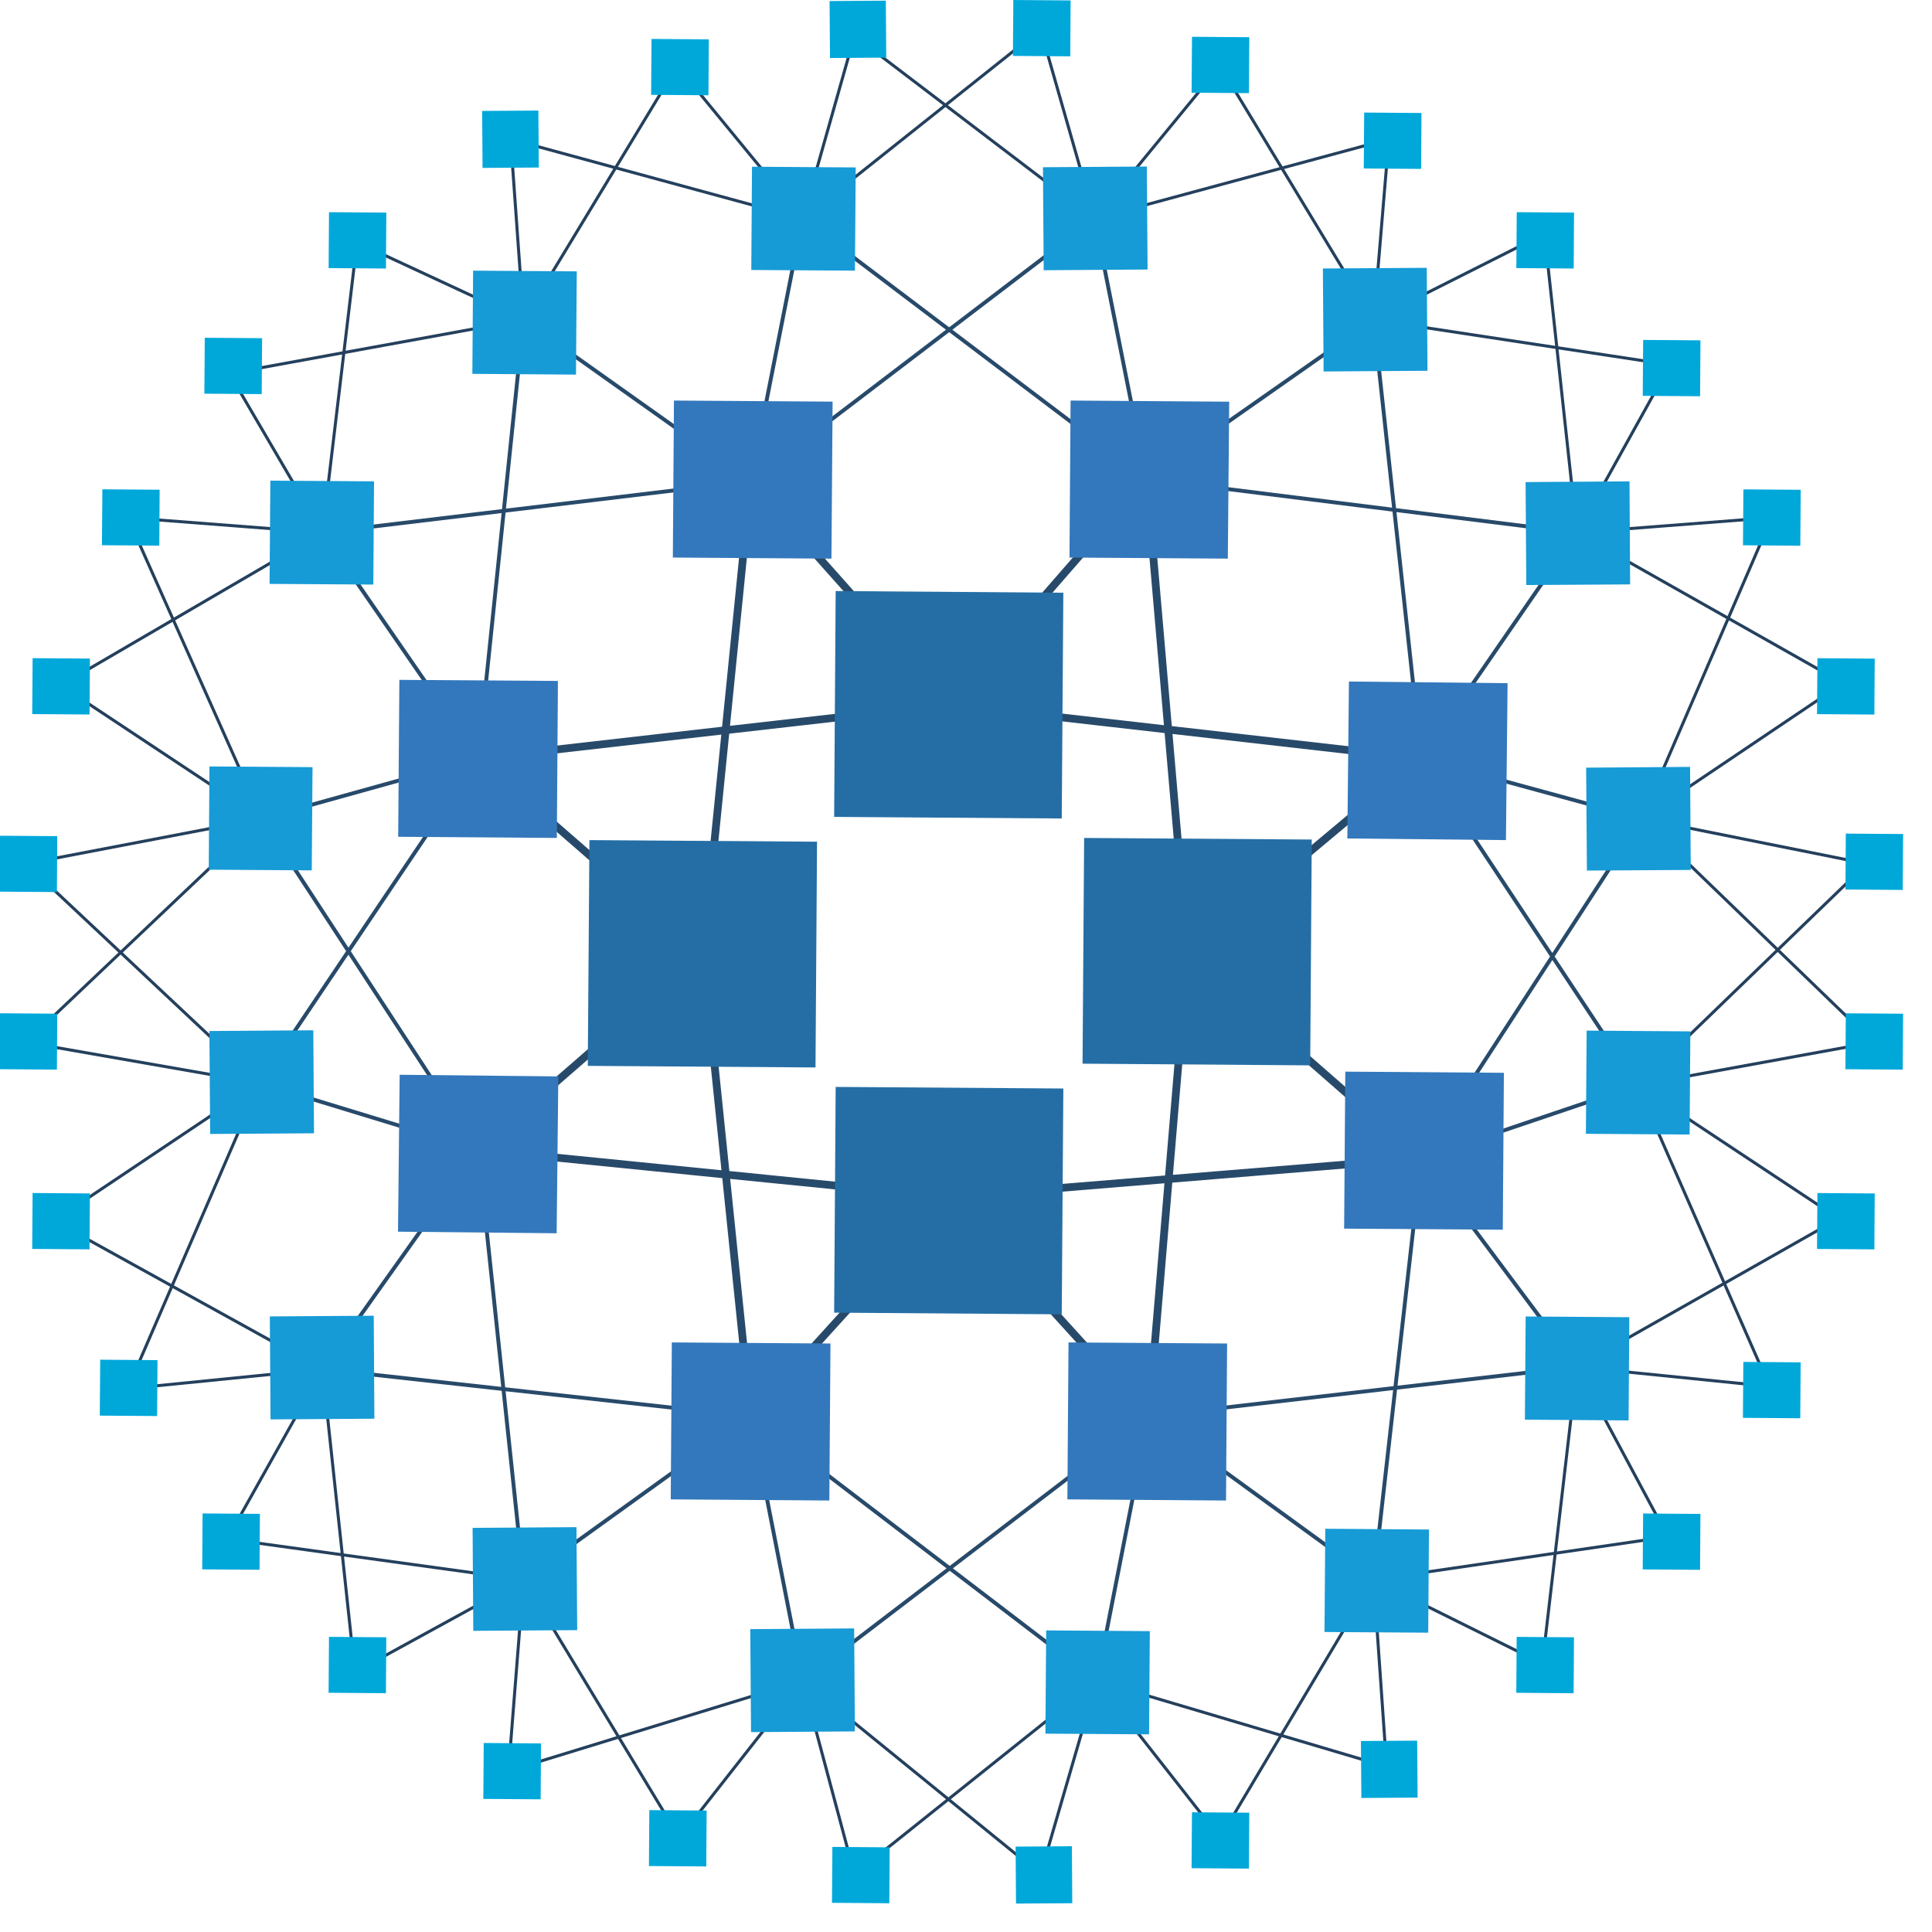 <svg width="68" height="68" xmlns="http://www.w3.org/2000/svg" xmlns:xlink="http://www.w3.org/1999/xlink" xml:space="preserve" overflow="hidden"><defs><clipPath id="clip0"><rect x="0" y="0" width="68" height="68"/></clipPath><clipPath id="clip1"><rect x="0" y="0" width="68" height="68"/></clipPath><clipPath id="clip2"><rect x="0" y="0" width="67" height="67"/></clipPath><clipPath id="clip3"><rect x="0" y="0" width="67" height="67"/></clipPath><clipPath id="clip4"><rect x="0" y="0" width="67" height="67"/></clipPath></defs><g clip-path="url(#clip0)"><g clip-path="url(#clip1)"><g clip-path="url(#clip2)"><g clip-path="url(#clip3)"><g clip-path="url(#clip4)"><path d="M50.048 58.468 43.085 50.596" stroke="#284A6A" stroke-width="0.272" stroke-linecap="butt" stroke-linejoin="miter" stroke-miterlimit="10" stroke-opacity="1" fill="none" fill-rule="nonzero" transform="matrix(1.006 0 0 1 -16.922 -33.666)"/><path d="M28.102 52.412 33.552 60.36" stroke="#284A6A" stroke-width="0.136" stroke-linecap="butt" stroke-linejoin="miter" stroke-miterlimit="10" stroke-opacity="1" fill="none" fill-rule="nonzero" transform="matrix(1.006 0 0 1 -16.922 -33.666)"/><path d="M50.048 58.468 56.935 50.52M58.372 67.245 66.544 60.36M58.372 67.247 66.544 74.436M57.011 83.519 50.048 75.8M43.085 83.517 50.048 75.797M33.55 74.134 41.422 67.247M33.55 60.36 41.422 67.247M50.048 58.468 33.55 60.36M50.05 58.468 66.546 60.36M58.372 67.247 56.935 50.523M58.372 67.247 57.011 83.517M66.546 74.436 50.048 75.797M33.55 74.134 50.05 75.797M43.085 83.517 41.422 67.247M43.085 50.596 41.422 67.247" stroke="#284A6A" stroke-width="0.272" stroke-linecap="butt" stroke-linejoin="miter" stroke-miterlimit="10" stroke-opacity="1" fill="none" fill-rule="nonzero" transform="matrix(1.006 0 0 1 -16.922 -33.666)"/><path d="M25.982 62.478 33.55 60.36M35.139 44.921 43.087 50.596M44.896 41.366 43.085 50.599M44.898 41.366 56.93 50.523M55.119 41.366 56.93 50.523M64.88 44.921 56.935 50.523M71.993 52.414 56.935 50.523M66.546 60.36 71.993 52.412M66.546 60.36 74.264 62.478M66.546 60.36 74.114 71.864M55.121 41.366 43.087 50.596M66.546 60.36 64.88 44.921M66.546 74.436 74.114 71.861M66.546 74.436 74.264 62.48M66.546 74.436 71.996 81.777M66.546 74.434 64.88 89.269M57.011 83.517 64.88 89.271M57.011 83.517 71.993 81.777M57.011 83.517 55.197 92.826M57.011 83.517 44.903 92.82M43.09 83.517 44.903 92.826M43.085 83.517 55.195 92.82M43.085 83.517 35.139 89.271M43.087 83.517 28.102 81.853M33.55 74.134 28.102 81.851M33.55 74.134 35.139 89.269M33.55 74.134 25.906 71.787M33.55 60.36 25.906 71.787M33.55 74.134 25.982 62.478M35.139 44.923 33.55 60.36M28.102 52.412 43.087 50.603" stroke="#284A6A" stroke-width="0.136" stroke-linecap="butt" stroke-linejoin="miter" stroke-miterlimit="10" stroke-opacity="1" fill="none" fill-rule="nonzero" transform="matrix(1.006 0 0 1 -16.922 -33.666)"/><path d="M35.139 44.921 29.311 42.198M35.139 44.921 34.687 38.565M44.903 41.363 34.685 38.565M44.903 41.366 40.515 35.992M44.903 41.366 46.714 34.933M35.139 44.921 40.513 35.992M55.119 41.366 46.719 34.933M55.119 41.366 53.227 34.705M44.903 41.366 53.227 34.705M55.119 41.366 59.507 35.992M64.88 44.923 59.507 35.992M64.883 44.921 65.411 38.565M55.119 41.363 65.411 38.565M64.88 44.923 70.854 41.894M64.88 44.921 75.249 46.506M71.993 52.412 75.249 46.506M71.993 52.414 70.858 41.894M71.993 52.414 78.806 51.884M71.993 52.414 81.303 57.712M74.264 62.478 78.806 51.884M74.264 62.478 81.303 57.709M74.264 62.478 82.136 64.068M74.114 71.864 82.136 64.068M74.114 71.864 82.362 70.35M74.264 62.478 82.362 70.348M74.114 71.864 81.15 76.554M71.993 81.777 81.15 76.554M71.993 81.777 78.73 82.463M74.114 71.868 78.73 82.463M71.993 81.777 75.173 87.749M71.993 81.777 70.784 92.219M70.784 92.219 64.88 89.269M64.88 89.269 65.335 95.851M64.88 89.269 75.173 87.755M64.88 89.269 59.507 98.35M55.195 92.82 59.503 98.345M55.195 92.82 65.335 95.847M55.193 92.82 53.225 99.632M55.195 92.82 46.719 99.632M44.903 92.82 46.714 99.632M44.901 92.82 53.227 99.632M44.903 92.82 40.593 98.345M35.144 89.269 40.593 98.35M44.903 92.82 34.611 95.999M35.139 89.269 34.611 96.003M35.139 89.269 29.238 92.522M28.102 81.851 29.238 92.522M35.139 89.269 24.773 87.831M28.102 81.858 24.773 87.831M28.102 81.858 21.292 82.543M28.102 81.858 18.717 76.637M25.904 71.787 18.717 76.63M25.904 71.787 17.732 70.35M25.906 71.787 21.29 82.534M25.982 62.478 17.732 70.348M25.906 71.787 17.734 64.068M25.982 62.478 18.943 57.785M25.982 62.478 17.732 64.068M25.982 62.478 21.29 51.884M28.102 52.412 21.292 51.884M28.102 52.414 18.945 57.788M28.102 52.414 24.847 46.813M28.102 52.414 29.311 42.198M35.139 44.921 24.847 46.813" stroke="#24405D" stroke-width="0.106" stroke-linecap="butt" stroke-linejoin="miter" stroke-miterlimit="10" stroke-opacity="1" fill="none" fill-rule="nonzero" transform="matrix(1.006 0 0 1 -16.922 -33.666)"/><path d="M20.688 37.515 20.746 29.569 28.757 29.625 28.703 37.571ZM29.359 28.752 29.413 20.803 37.426 20.862 37.37 28.808ZM29.359 46.201 29.413 38.256 37.426 38.312 37.37 46.26ZM38.102 37.438 38.158 29.493 46.169 29.549 46.115 37.497Z" fill="#256EA5" fill-rule="nonzero" fill-opacity="1"/><path d="M37.642 19.624 37.681 14.098 43.264 14.138 43.215 19.662ZM23.682 19.624 23.721 14.098 29.305 14.136 29.264 19.662ZM14.015 29.452 14.056 23.929 19.637 23.967 19.599 29.493ZM14.008 43.351 14.067 37.828 19.651 37.886 19.592 43.407ZM47.309 43.244 47.35 37.718 52.932 37.759 52.893 43.282ZM47.422 29.511 47.478 23.987 53.062 24.046 53.004 29.569Z" fill="#3378BC" fill-rule="nonzero" fill-opacity="1"/><path d="M9.488 20.551 9.515 16.917 13.165 16.942 13.139 20.575ZM16.625 13.158 16.652 9.526 20.3 9.551 20.273 13.185ZM26.443 9.502 26.468 5.868 30.118 5.893 30.091 9.526ZM7.347 30.61 7.372 26.976 11 27.001 10.973 30.634ZM53.696 16.968 57.353 16.942 57.375 20.569 53.72 20.591ZM46.561 9.45 50.216 9.426 50.243 13.05 46.586 13.075ZM36.709 5.886 40.364 5.861 40.391 9.486 36.734 9.511ZM55.827 27.019 59.485 26.992 59.509 30.619 55.854 30.641Z" fill="#169BD6" fill-rule="nonzero" fill-opacity="1"/><path d="M23.608 52.773 23.646 47.249 29.23 47.287 29.19 52.813ZM37.568 52.773 37.608 47.249 43.19 47.287 43.152 52.813Z" fill="#3378BC" fill-rule="nonzero" fill-opacity="1"/><path d="M53.671 49.967 53.698 46.336 57.346 46.361 57.321 49.994ZM46.618 57.441 46.645 53.807 50.295 53.834 50.268 57.465ZM36.795 61.019 36.822 57.385 40.47 57.41 40.443 61.043ZM55.818 39.906 55.845 36.274 59.494 36.301 59.469 39.932ZM9.497 46.334 13.154 46.309 13.177 49.934 9.522 49.958ZM16.634 53.776 20.289 53.751 20.316 57.376 16.658 57.4ZM26.407 57.34 30.064 57.315 30.089 60.94 26.434 60.965ZM7.37 36.288 11.027 36.263 11.052 39.888 7.397 39.912Z" fill="#169BD6" fill-rule="nonzero" fill-opacity="1"/><path d="M-7.953 24.893-7.939 22.925-5.934 22.94-5.947 24.908Z" fill="#00A8DA" fill-rule="nonzero" fill-opacity="1" transform="matrix(1.006 0 0 1 69.348 -5.701)"/><path d="M-7.953 24.893-7.939 22.925-5.934 22.94-5.947 24.908Z" fill="#00A8DA" fill-rule="nonzero" fill-opacity="1" transform="matrix(1.006 0 0 1 71.954 0.242)"/><path d="M-7.953 24.893-7.939 22.925-5.934 22.94-5.947 24.908Z" fill="#00A8DA" fill-rule="nonzero" fill-opacity="1" transform="matrix(1.006 0 0 1 65.82 -10.961)"/><path d="M-7.953 24.893-7.939 22.925-5.934 22.94-5.947 24.908Z" fill="#00A8DA" fill-rule="nonzero" fill-opacity="1" transform="matrix(1.006 0 0 1 19.567 -15.457)"/><path d="M-7.953 24.893-7.939 22.925-5.934 22.94-5.947 24.908Z" fill="#00A8DA" fill-rule="nonzero" fill-opacity="1" transform="matrix(1.006 0 0 1 7.985 6.49)"/><path d="M-7.953 24.893-7.939 22.925-5.934 22.94-5.947 24.908Z" fill="#00A8DA" fill-rule="nonzero" fill-opacity="1" transform="matrix(1.006 0 0 1 61.371 -15.457)"/><path d="M-7.953 24.893-7.939 22.925-5.934 22.94-5.947 24.908Z" fill="#00A8DA" fill-rule="nonzero" fill-opacity="1" transform="matrix(1.006 0 0 1 9.135 0.24)"/><path d="M-7.953 24.893-7.939 22.925-5.934 22.94-5.947 24.908Z" fill="#00A8DA" fill-rule="nonzero" fill-opacity="1" transform="matrix(1.006 0 0 1 30.918 -21.555)"/><path d="M-7.953 24.893-7.939 22.925-5.934 22.94-5.947 24.908Z" fill="#00A8DA" fill-rule="nonzero" fill-opacity="1" transform="matrix(1.006 0 0 1 11.589 -5.703)"/><path d="M-7.953 24.893-7.939 22.925-5.934 22.94-5.947 24.908Z" fill="#00A8DA" fill-rule="nonzero" fill-opacity="1" transform="matrix(1.006 0 0 1 15.194 -11.037)"/><path d="M-2.582 19.361-0.614 19.348-0.599 21.353-2.567 21.367ZM9.574 15.494 11.542 15.48 11.557 17.485 9.589 17.499Z" fill="#00A8DA" fill-rule="nonzero" fill-opacity="1" transform="matrix(1.006 0 0 1 19.567 -15.457)"/><path d="M-7.953 24.893-7.939 22.925-5.934 22.94-5.947 24.908Z" fill="#00A8DA" fill-rule="nonzero" fill-opacity="1" transform="matrix(1.006 0 0 1 56.001 -18.963)"/><path d="M-7.953 24.893-7.939 22.925-5.934 22.94-5.947 24.908Z" fill="#00A8DA" fill-rule="nonzero" fill-opacity="1" transform="matrix(1.006 0 0 1 72.953 6.415)"/><path d="M-7.953 24.893-7.939 22.925-5.934 22.94-5.947 24.908Z" fill="#00A8DA" fill-rule="nonzero" fill-opacity="1" transform="matrix(1.006 0 0 1 43.652 -22.925)"/><path d="M-7.953 24.893-7.939 22.925-5.934 22.94-5.947 24.908Z" fill="#00A8DA" fill-rule="nonzero" fill-opacity="1" transform="matrix(1.006 0 0 1 49.941 -21.63)"/><path d="M-7.953 24.893-7.939 22.925-5.934 22.94-5.947 24.908Z" fill="#00A8DA" fill-rule="nonzero" fill-opacity="1" transform="matrix(1.006 0 0 1 61.369 34.688)"/><path d="M-7.953 24.893-7.939 22.925-5.934 22.94-5.947 24.908Z" fill="#00A8DA" fill-rule="nonzero" fill-opacity="1" transform="matrix(1.006 0 0 1 72.953 12.74)"/><path d="M-7.953 24.893-7.939 22.925-5.934 22.94-5.947 24.908Z" fill="#00A8DA" fill-rule="nonzero" fill-opacity="1" transform="matrix(1.006 0 0 1 19.566 34.687)"/><path d="M-7.953 24.893-7.939 22.925-5.934 22.94-5.947 24.908Z" fill="#00A8DA" fill-rule="nonzero" fill-opacity="1" transform="matrix(1.006 0 0 1 71.954 19.066)"/><path d="M-7.953 24.893-7.939 22.925-5.934 22.94-5.947 24.908Z" fill="#00A8DA" fill-rule="nonzero" fill-opacity="1" transform="matrix(1.006 0 0 1 49.94 40.861)"/><path d="M-7.953 24.893-7.939 22.925-5.934 22.94-5.947 24.908Z" fill="#00A8DA" fill-rule="nonzero" fill-opacity="1" transform="matrix(1.006 0 0 1 69.346 25.01)"/><path d="M-7.953 24.893-7.939 22.925-5.934 22.94-5.947 24.908Z" fill="#00A8DA" fill-rule="nonzero" fill-opacity="1" transform="matrix(1.006 0 0 1 65.819 30.345)"/><path d="M28.164 76.735 30.132 76.722 30.147 78.727 28.179 78.74ZM16.083 80.452 18.051 80.438 18.065 82.444 16.097 82.457Z" fill="#00A8DA" fill-rule="nonzero" fill-opacity="1" transform="matrix(1.006 0 0 1 19.567 -15.457)"/><path d="M-7.953 24.893-7.939 22.925-5.934 22.94-5.947 24.908Z" fill="#00A8DA" fill-rule="nonzero" fill-opacity="1" transform="matrix(1.006 0 0 1 25.012 38.422)"/><path d="M-7.953 24.893-7.939 22.925-5.934 22.94-5.947 24.908Z" fill="#00A8DA" fill-rule="nonzero" fill-opacity="1" transform="matrix(1.006 0 0 1 11.513 24.932)"/><path d="M-7.953 24.893-7.939 22.925-5.934 22.94-5.947 24.908Z" fill="#00A8DA" fill-rule="nonzero" fill-opacity="1" transform="matrix(1.006 0 0 1 9.134 19.065)"/><path d="M-7.953 24.893-7.939 22.925-5.934 22.94-5.947 24.908Z" fill="#00A8DA" fill-rule="nonzero" fill-opacity="1" transform="matrix(1.006 0 0 1 15.117 30.343)"/><path d="M-7.953 24.893-7.939 22.925-5.934 22.94-5.947 24.908Z" fill="#00A8DA" fill-rule="nonzero" fill-opacity="1" transform="matrix(1.006 0 0 1 7.985 12.739)"/><path d="M-7.953 24.893-7.939 22.925-5.934 22.94-5.947 24.908Z" fill="#00A8DA" fill-rule="nonzero" fill-opacity="1" transform="matrix(1.006 0 0 1 37.284 42.08)"/><path d="M-7.953 24.893-7.939 22.925-5.934 22.94-5.947 24.908Z" fill="#00A8DA" fill-rule="nonzero" fill-opacity="1" transform="matrix(1.006 0 0 1 30.841 40.785)"/></g></g></g></g></g></svg>
